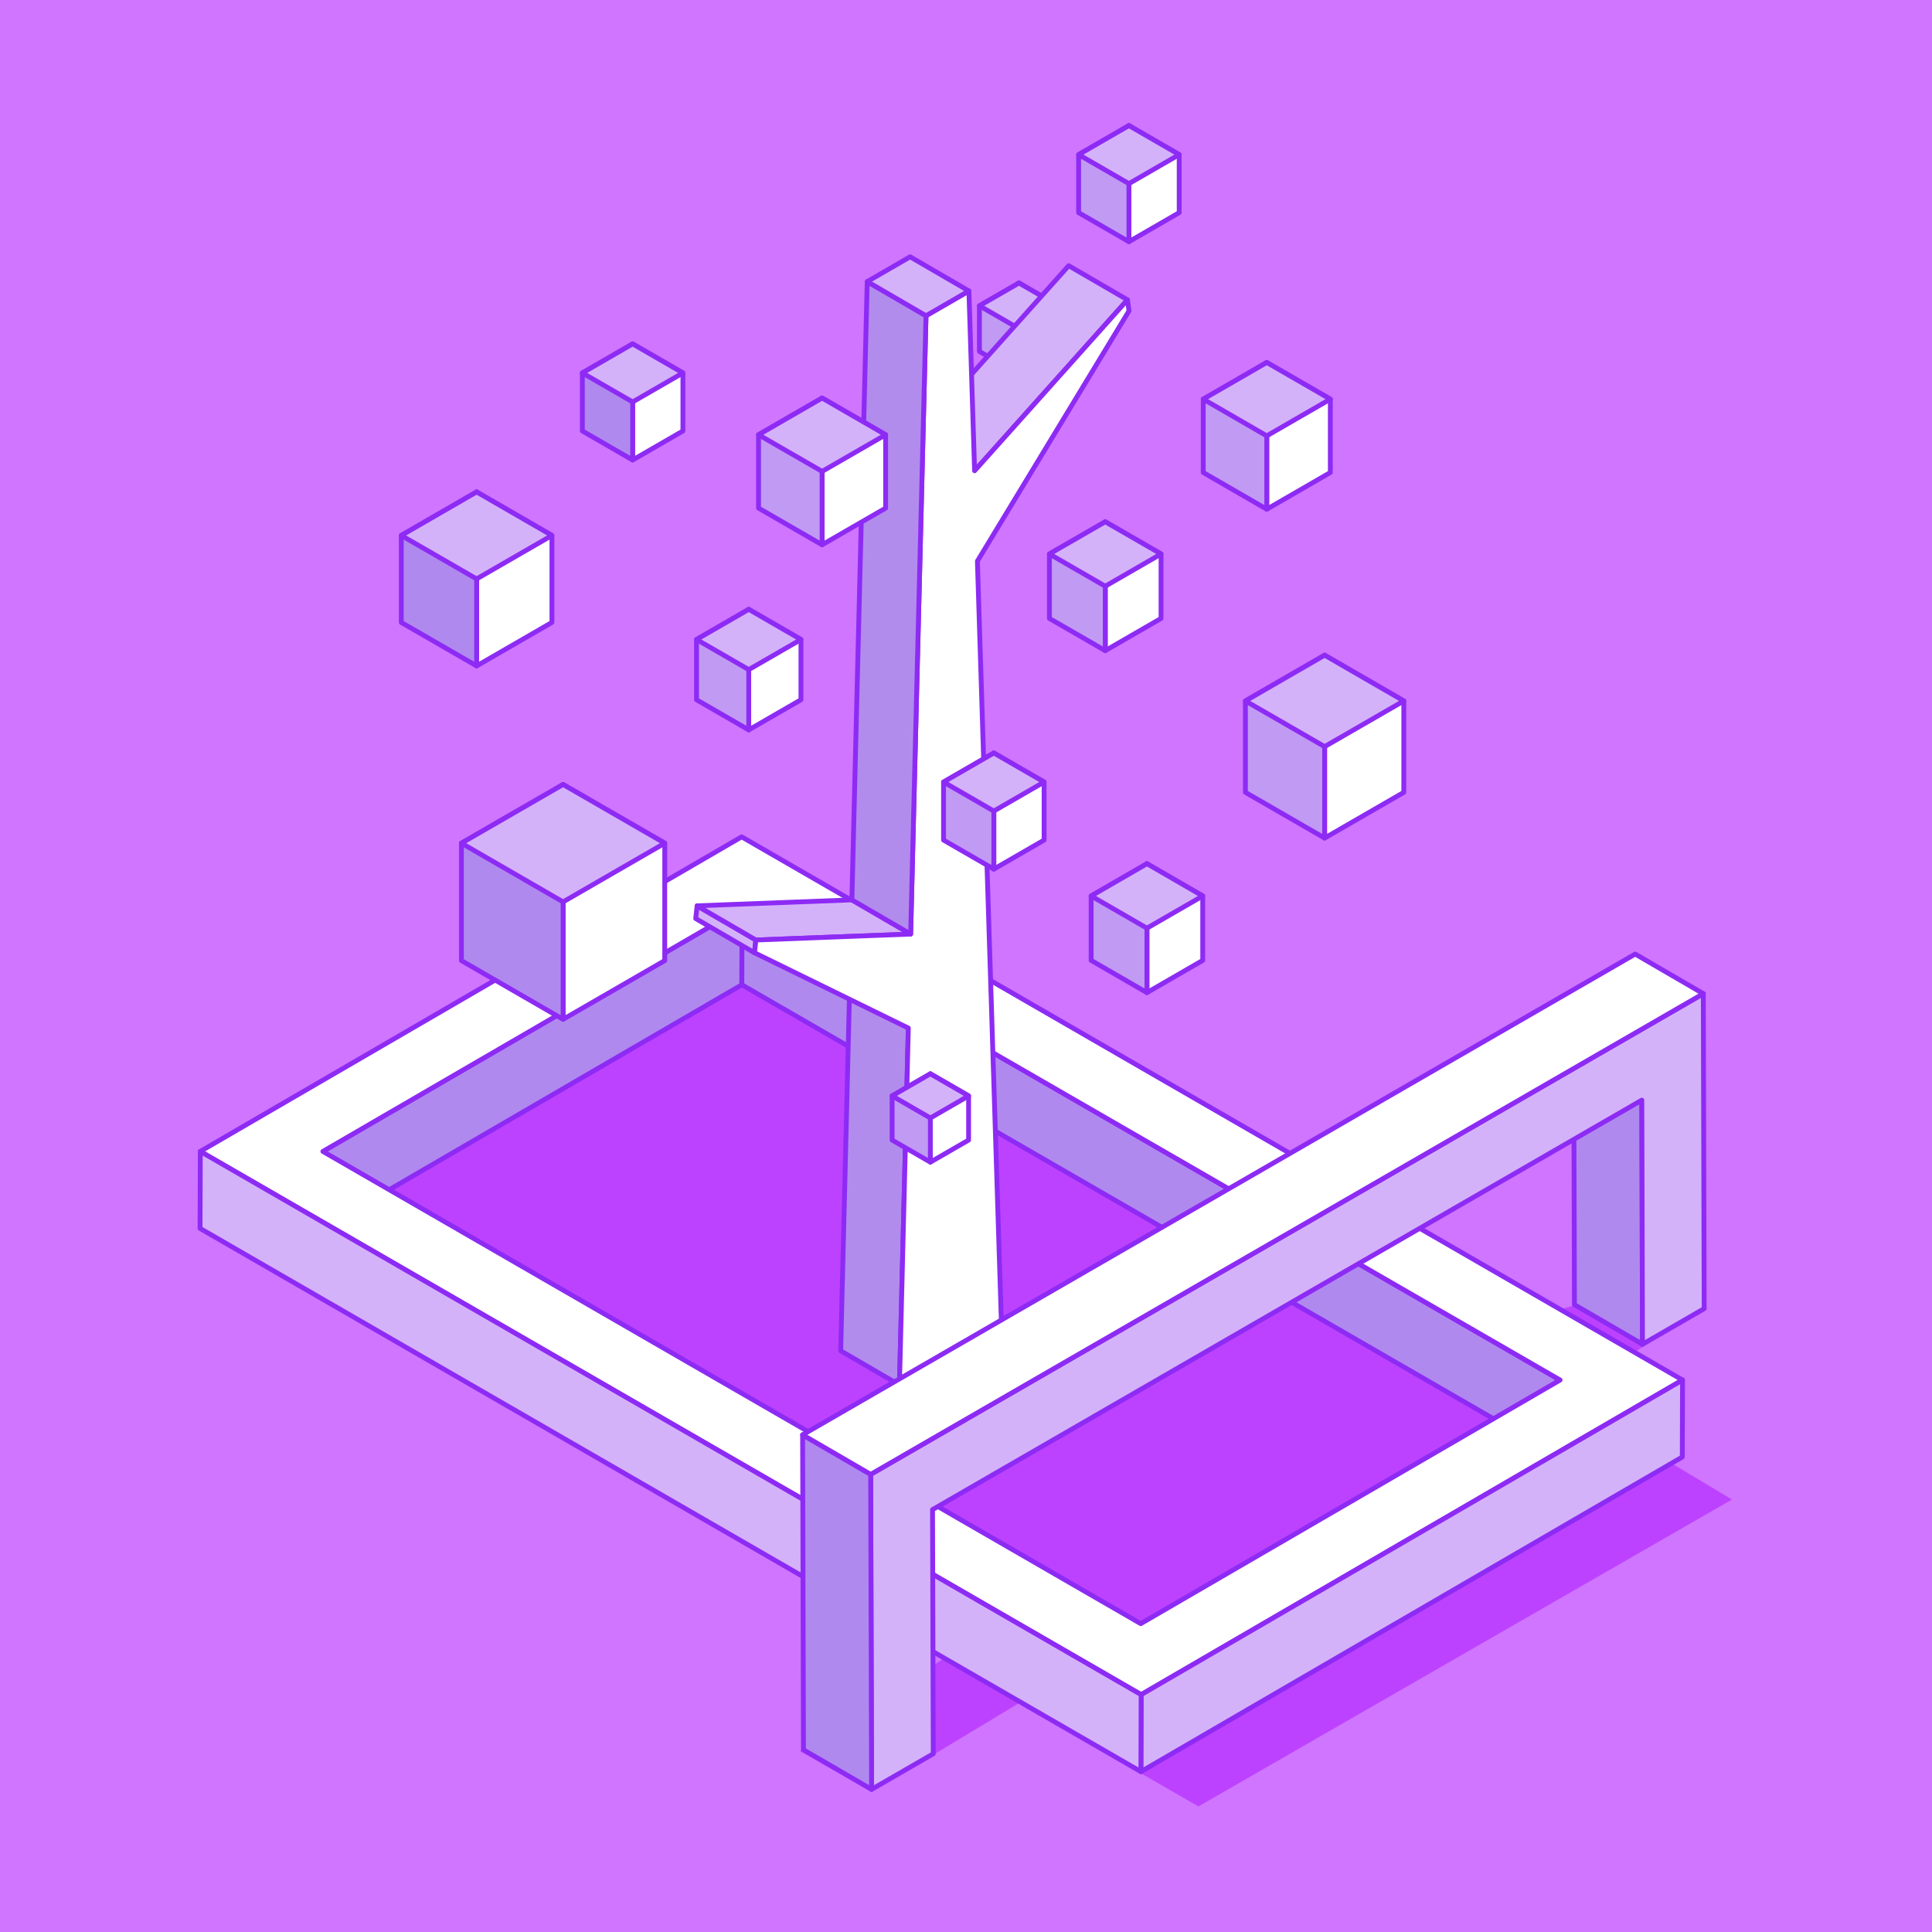<svg id="图层_1" data-name="图层 1" xmlns="http://www.w3.org/2000/svg" viewBox="0 0 400 400"><defs><style>.cls-1{fill:#cf75ff;}.cls-2{fill:#bd42ff;}.cls-3{fill:#b089ef;}.cls-3,.cls-4,.cls-5,.cls-6,.cls-7{stroke:#8d2bf4;stroke-linecap:round;stroke-linejoin:round;}.cls-4{fill:#fff;}.cls-5{fill:#d4b2f9;}.cls-6{fill:#c19af4;}.cls-7{fill:#b28ced;}</style></defs><title>80</title><rect class="cls-1" width="400" height="400"/><polygon class="cls-2" points="66.3 242.03 236.39 342.72 312.64 293.84 153.3 200.98 66.3 242.03"/><polygon class="cls-2" points="183.6 336.85 248.12 374 358.58 310.46 295.04 272.34 183.6 336.85"/><polygon class="cls-2" points="165.59 362.53 180.45 371 212 352 196 343 165.59 362.53"/><polygon class="cls-2" points="323.57 270.96 338.36 279.96 352.83 270.94 344 265 323.57 270.96"/><polygon class="cls-3" points="153.64 187.96 153.59 203.89 66.8 254.33 66.85 238.39 153.64 187.96"/><polygon class="cls-3" points="322.96 285.72 322.92 301.66 153.59 203.89 153.64 187.96 322.96 285.72"/><path class="cls-4" d="M153.55,173.26l194.8,112.46L236.26,350.86,41.46,238.39Zm82.63,162.9L323,285.72,153.64,188,66.85,238.39l169.33,97.77"/><polygon class="cls-5" points="348.35 285.72 348.3 301.66 236.21 366.8 236.26 350.86 348.35 285.72"/><polygon class="cls-5" points="236.26 350.86 236.21 366.8 41.42 254.33 41.47 238.39 236.26 350.86"/><polygon class="cls-4" points="219.13 63.31 219.13 72.76 210.96 77.48 210.96 58.59 219.13 63.31"/><polygon class="cls-6" points="202.78 63.31 202.78 72.76 210.96 77.48 210.96 58.59 202.78 63.31"/><polygon class="cls-5" points="202.78 63.31 202.78 63.31 210.96 68.03 219.13 63.31 219.13 63.31 210.96 58.59 202.78 63.31"/><polygon class="cls-7" points="186.22 286.74 174.05 279.67 175.88 205.78 188.06 212.85 186.22 286.74"/><polygon class="cls-5" points="156.21 197.26 144.04 190.18 144.33 187.54 156.5 194.62 156.21 197.26"/><polygon class="cls-5" points="156.5 194.62 144.33 187.54 176.37 186.31 188.54 193.39 156.5 194.62"/><polygon class="cls-5" points="201.78 97.47 189.6 90.4 221.26 55.01 233.43 62.08 201.78 97.47"/><polygon class="cls-4" points="200.6 60.24 201.78 97.47 233.43 62.08 233.75 64.37 202.36 116.17 207.35 274.54 186.22 286.74 188.06 212.85 156.21 197.26 156.5 194.62 188.54 193.39 191.72 65.37 200.6 60.24"/><polygon class="cls-7" points="188.54 193.39 176.37 186.31 179.55 58.3 191.72 65.37 188.54 193.39"/><polygon class="cls-5" points="191.72 65.37 179.55 58.3 188.43 53.17 200.6 60.24 191.72 65.37"/><polygon class="cls-4" points="137.63 174.57 137.63 198.88 116.58 211.04 116.58 162.42 137.63 174.57"/><polygon class="cls-3" points="95.53 174.57 95.53 198.88 116.58 211.04 116.58 162.42 95.53 174.57"/><polygon class="cls-5" points="95.53 174.57 95.53 174.57 116.58 186.73 137.63 174.57 137.63 174.57 116.58 162.42 95.53 174.57"/><polygon class="cls-4" points="165.83 132.4 165.83 144.88 155.02 151.12 155.02 126.16 165.83 132.4"/><polygon class="cls-6" points="144.21 132.4 144.21 144.88 155.02 151.12 155.02 126.16 144.21 132.4"/><polygon class="cls-5" points="144.21 132.4 144.21 132.4 155.02 138.64 165.83 132.4 165.83 132.4 155.02 126.16 144.21 132.4"/><polygon class="cls-4" points="114.27 110.86 114.27 128.87 98.68 137.87 98.68 101.85 114.27 110.86"/><polygon class="cls-3" points="83.08 110.86 83.08 128.87 98.68 137.87 98.68 101.85 83.08 110.86"/><polygon class="cls-5" points="83.08 110.86 83.08 110.86 98.68 119.86 114.27 110.86 114.27 110.86 98.68 101.85 83.08 110.86"/><polygon class="cls-4" points="244.14 32.01 244.14 44.03 233.73 50.04 233.73 26 244.14 32.01"/><polygon class="cls-6" points="223.32 32.01 223.32 44.03 233.73 50.04 233.73 26 223.32 32.01"/><polygon class="cls-5" points="223.32 32.01 223.32 32.01 233.73 38.02 244.14 32.01 244.14 32.01 233.73 26 223.32 32.01"/><polygon class="cls-4" points="141.39 77.21 141.39 89.23 130.98 95.24 130.98 71.2 141.39 77.21"/><polygon class="cls-3" points="120.57 77.21 120.57 89.23 130.98 95.24 130.98 71.2 120.57 77.21"/><polygon class="cls-5" points="120.57 77.21 120.57 77.21 130.98 83.22 141.39 77.21 141.39 77.21 130.98 71.2 120.57 77.21"/><polygon class="cls-4" points="183.36 90.01 183.36 105.2 170.21 112.79 170.21 82.41 183.36 90.01"/><polygon class="cls-6" points="157.05 90.01 157.05 105.2 170.2 112.79 170.2 82.41 157.05 90.01"/><polygon class="cls-5" points="157.05 90.01 157.05 90.01 170.21 97.6 183.36 90.01 183.36 90.01 170.21 82.41 157.05 90.01"/><polygon class="cls-4" points="275.43 82.64 275.43 97.83 262.27 105.43 262.27 75.05 275.43 82.64"/><polygon class="cls-6" points="249.12 82.64 249.12 97.83 262.27 105.43 262.27 75.05 249.12 82.64"/><polygon class="cls-5" points="249.12 82.64 249.12 82.64 262.27 90.24 275.43 82.64 275.43 82.64 262.27 75.05 249.12 82.64"/><polygon class="cls-4" points="216.17 161.91 216.17 173.93 205.76 179.94 205.76 155.9 216.17 161.91"/><polygon class="cls-6" points="195.35 161.91 195.35 173.93 205.76 179.94 205.76 155.9 195.35 161.91"/><polygon class="cls-5" points="195.35 161.91 195.35 161.91 205.76 167.92 216.17 161.91 216.17 161.91 205.76 155.9 195.35 161.91"/><polygon class="cls-4" points="240.38 114.69 240.38 128.04 228.83 134.71 228.83 108.03 240.38 114.69"/><polygon class="cls-6" points="217.27 114.69 217.27 128.04 228.83 134.71 228.83 108.03 217.27 114.69"/><polygon class="cls-5" points="217.27 114.69 217.27 114.7 228.83 121.37 240.38 114.7 240.38 114.69 228.83 108.03 217.27 114.69"/><polygon class="cls-4" points="249.01 185.5 249.01 198.84 237.46 205.51 237.46 178.82 249.01 185.5"/><polygon class="cls-6" points="225.91 185.5 225.91 198.84 237.46 205.51 237.46 178.82 225.91 185.5"/><polygon class="cls-5" points="225.91 185.5 225.91 185.5 237.46 192.17 249.01 185.5 249.01 185.5 237.46 178.82 225.91 185.5"/><polygon class="cls-4" points="200.54 226.89 200.54 236.04 192.62 240.61 192.62 222.32 200.54 226.89"/><polygon class="cls-6" points="184.7 226.89 184.7 236.04 192.62 240.61 192.62 222.32 184.7 226.89"/><polygon class="cls-5" points="184.7 226.89 184.7 226.89 192.62 231.47 200.54 226.89 200.54 226.89 192.62 222.32 184.7 226.89"/><polygon class="cls-4" points="290.64 145.12 290.64 164.05 274.25 173.51 274.25 135.65 290.64 145.12"/><polygon class="cls-6" points="257.85 145.12 257.85 164.05 274.25 173.51 274.25 135.65 257.85 145.12"/><polygon class="cls-5" points="257.85 145.12 257.85 145.12 274.25 154.58 290.64 145.12 290.64 145.12 274.25 135.65 257.85 145.12"/><polygon class="cls-3" points="340.06 278.31 325.97 270.12 325.83 219.58 339.92 227.77 340.06 278.31"/><polygon class="cls-5" points="352.65 205.73 352.83 270.94 340.06 278.31 339.92 227.77 193.07 312.55 193.22 363.1 180.45 370.47 180.26 305.25 352.65 205.73"/><polygon class="cls-3" points="180.45 370.47 166.35 362.28 166.17 297.06 180.26 305.25 180.45 370.47"/><polygon class="cls-4" points="180.26 305.25 166.17 297.06 338.55 197.53 352.65 205.73 180.26 305.25"/></svg>